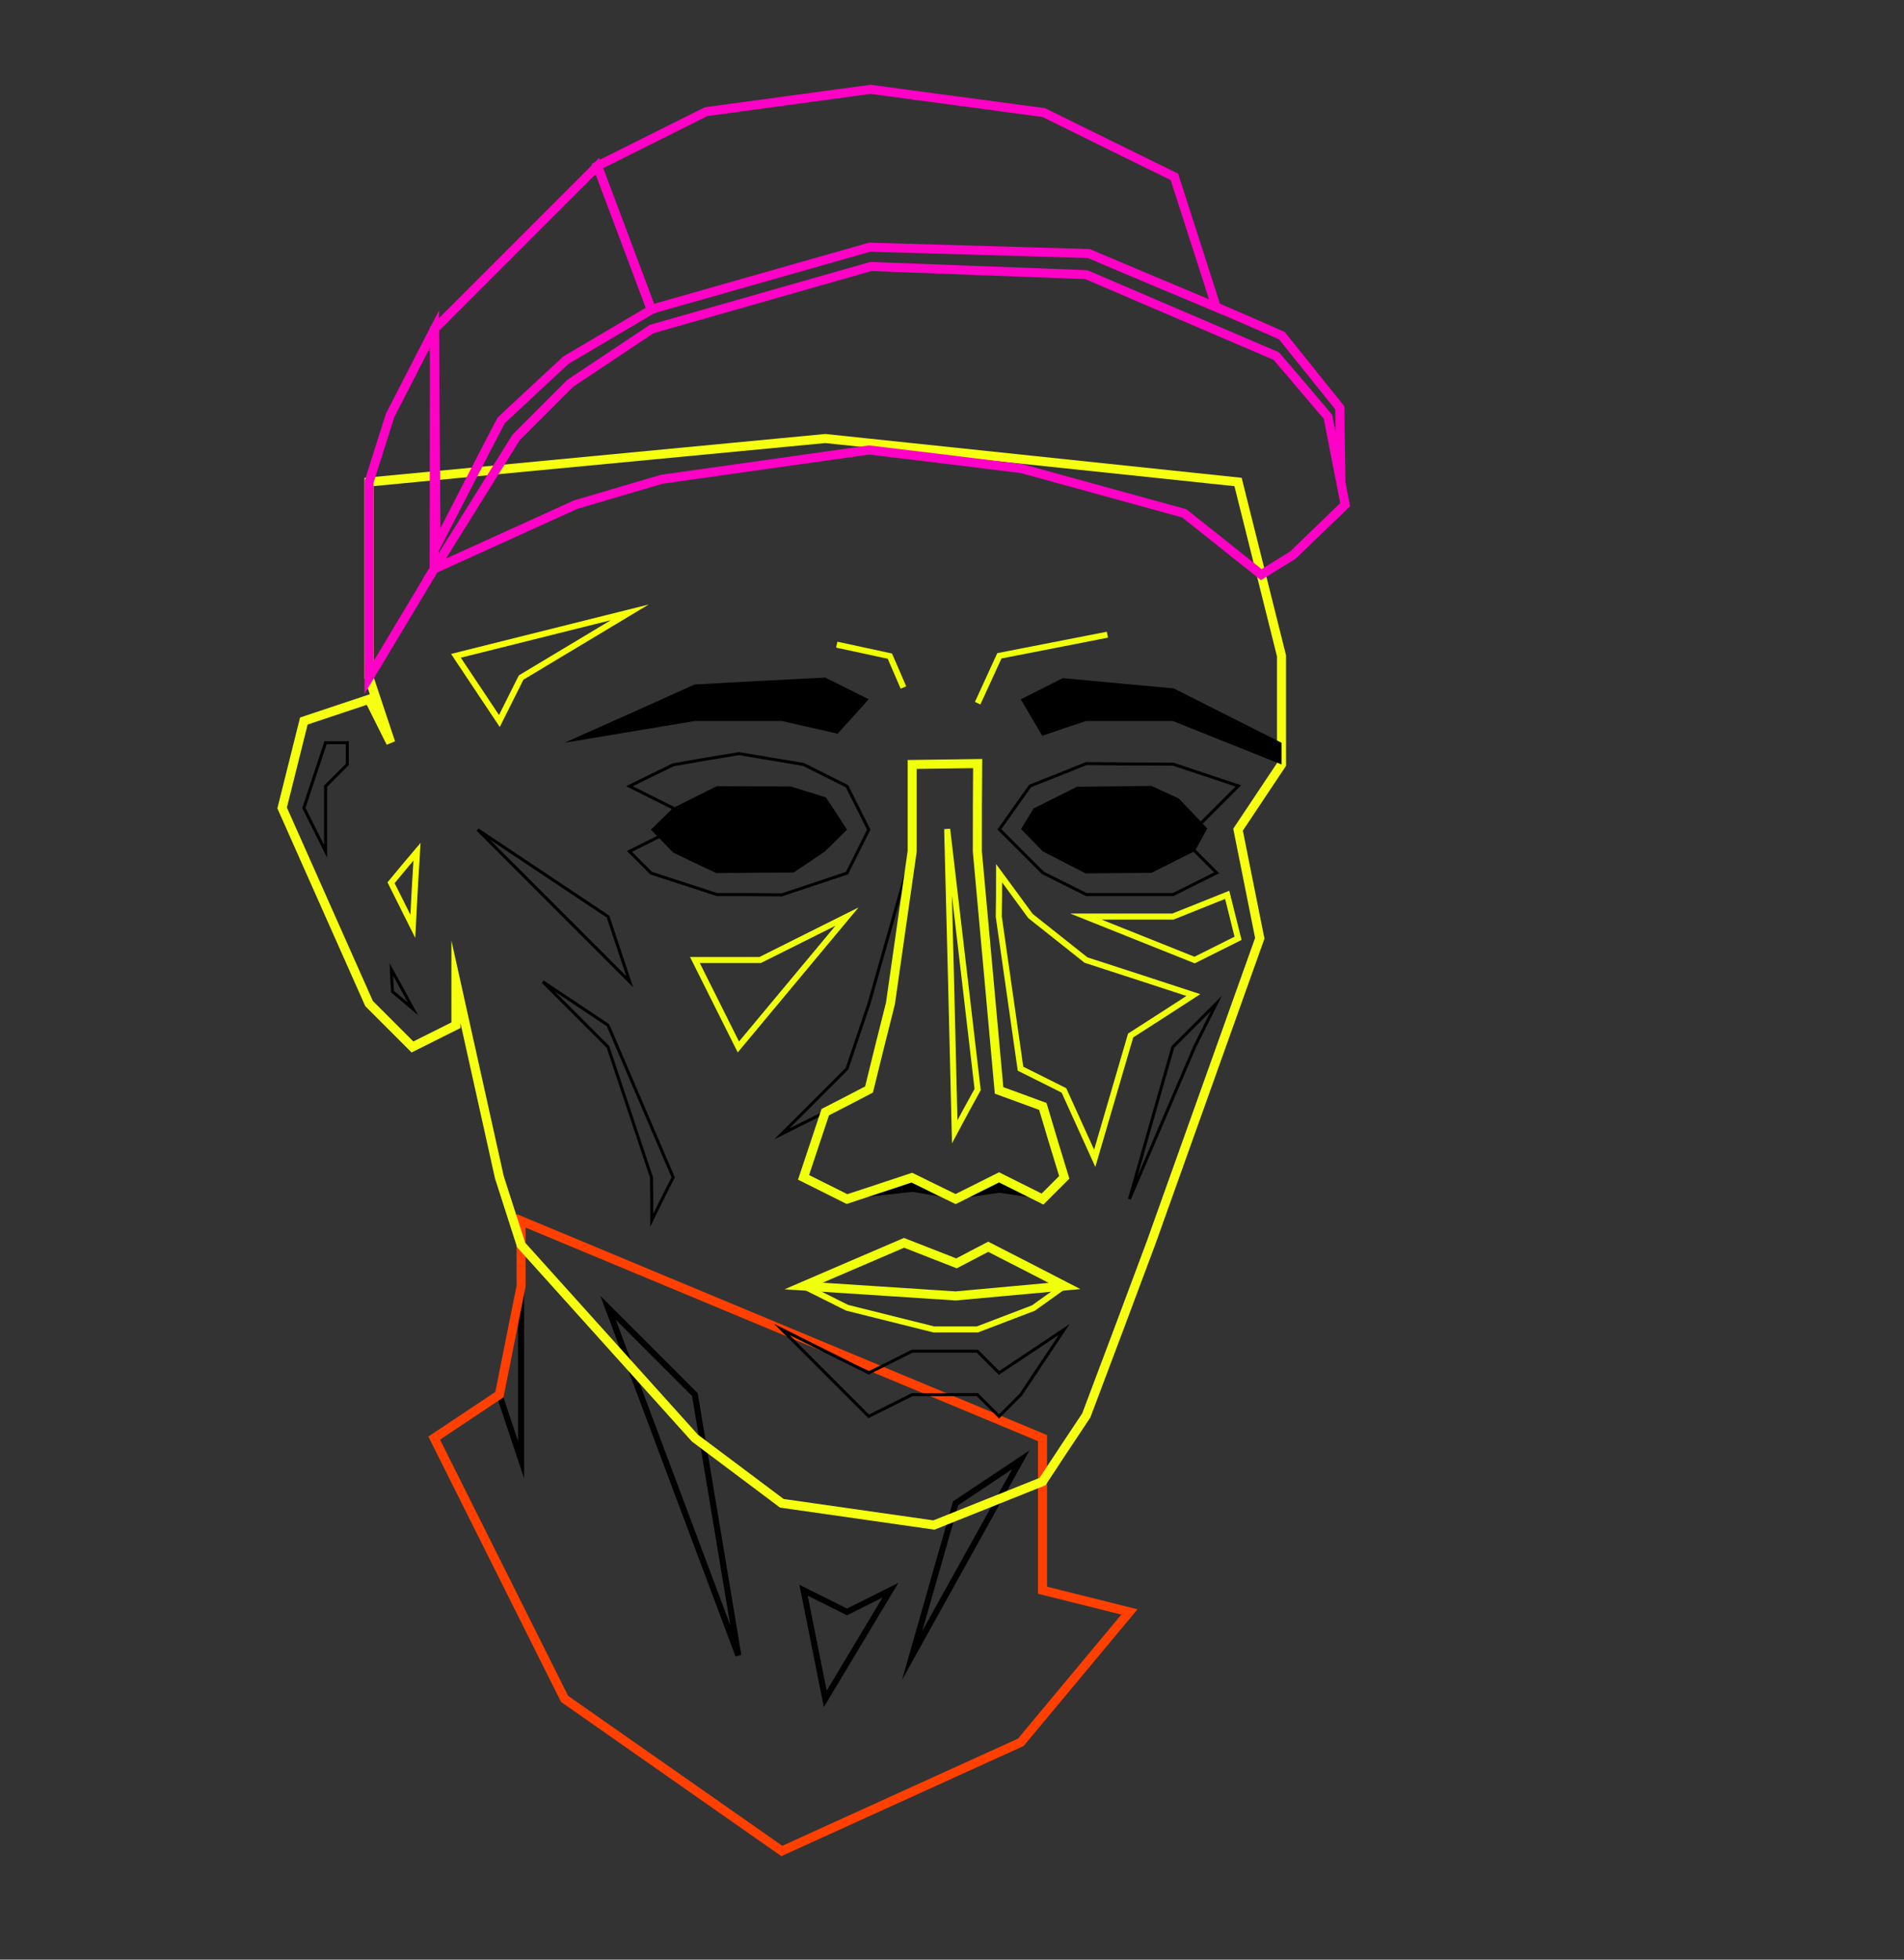 <?xml version="1.0" encoding="utf-8"?>
<!-- Generator: Adobe Illustrator 21.1.0, SVG Export Plug-In . SVG Version: 6.00 Build 0)  -->
<svg version="1.1" id="Layer_1" xmlns="http://www.w3.org/2000/svg" xmlns:xlink="http://www.w3.org/1999/xlink" x="0px" y="0px"
	 viewBox="0 0 631 649.3" style="enable-background:new 0 0 631 649.3;" xml:space="preserve">
<rect x="0" y="0" width="631" height="649.3" fill="#333333" stroke="none"/>
<style type="text/css">
	.st0{fill:none;stroke:#000000;stroke-width:2;stroke-miterlimit:10;}
	.st1{fill:none;stroke:#FF4000;stroke-width:3;stroke-miterlimit:10;}
	.st2{fill:none;stroke:#F6FF11;stroke-width:3;stroke-miterlimit:10;}
	.st3{fill:none;stroke:#F0FF0B;stroke-width:3;stroke-miterlimit:10;}
	.st4{fill:none;stroke:#F0FF0B;stroke-width:2;stroke-miterlimit:10;}
	.st5{fill:none;stroke:#000000;stroke-miterlimit:10;}
	.st6{fill:none;stroke:#F6FF05;stroke-width:2;stroke-miterlimit:10;}
	.st7{fill:none;stroke:#EFFF00;stroke-width:2;stroke-miterlimit:10;}
	.st8{fill:none;stroke:#FF00C7;stroke-width:3;stroke-miterlimit:10;}
	.st9{fill:#FFFFFF;stroke:#000000;stroke-miterlimit:10;}
	.st10{fill:none;stroke:#FF00C7;stroke-width:6;stroke-miterlimit:10;}
	.st11{stroke:#F0FF0B;stroke-miterlimit:10;}
	.st12{fill:none;stroke:#000000;stroke-width:3;stroke-miterlimit:10;}
	.st13{fill:none;}
</style>
<g id="Layer_2">
	<path class="st0" d="M172.7,483.7c0-19.2,0-38.4,0-57.6c-2.4,12-4.8,24-7.2,36C167.9,469.3,170.3,476.5,172.7,483.7z"/>
	<path class="st1" d="M143.9,476.5c14.4,28.8,28.8,57.6,43.2,86.4c24,16.8,48,33.6,72,50.4c26.4-12,52.8-24,79.2-36
		c12-14.4,24-28.8,36-43.2c-9.6-2.4-19.2-4.8-28.8-7.2c0-16.8,0-33.6,0-50.4c-57.6-24-115.2-48-172.8-72c0,7.2,0,14.4,0,21.6
		c-2.4,12-4.8,24-7.2,36C158.3,466.9,151.1,471.7,143.9,476.5z"/>
	<path class="st0" d="M201.5,433.3c14.4,38.4,28.8,76.8,43.2,115.2c-4.8-28.8-9.6-57.6-14.4-86.4
		C220.7,452.5,211.1,442.9,201.5,433.3z"/>
	<path class="st0" d="M266.3,526.9c2.4,12,4.8,24,7.2,36c7.2-12,14.4-24,21.6-36c-4.8,2.4-9.6,4.8-14.4,7.2
		C275.9,531.7,271.1,529.3,266.3,526.9z"/>
	<path class="st0" d="M316.7,498.1c7.2-4.8,14.4-9.6,21.6-14.4c-12,21.6-24,43.2-36,64.8C307.1,531.7,311.9,514.9,316.7,498.1z"/>
</g>
<g id="Layer_3">
	<path class="st2" d="M151.1,325.3c4.8,21.6,9.6,43.2,14.4,64.8c2.4,7.5,4.8,14.9,7.2,22.4c19.2,21.3,38.4,42.7,57.6,64
		c9.6,7.2,19.2,14.4,28.8,21.6c16.8,2.4,33.6,4.8,50.4,7.2c12-4.8,24-9.6,36-14.4c4.8-7.3,9.6-14.6,14.5-21.9
		c7.2-19.1,14.4-38.2,21.5-57.3c12-33.6,24-67.2,36-100.8c-2.4-12-4.8-24-7.2-36c4.8-7.2,9.6-14.4,14.4-21.6c0-12,0-24,0-36
		c-4.8-19.2-9.6-38.4-14.4-57.6c-45.6-4.8-91.2-9.6-136.8-14.4c-50.4,4.8-100.8,9.6-151.2,14.4c0,21.6,0,43.2,0,64.8
		c2.4,7.2,4.8,14.4,7.2,21.6c-2.4-4.8-4.8-9.6-7.2-14.4c-7.2,2.4-14.4,4.8-21.6,7.2c-2.4,9.6-4.8,19.2-7.2,28.8
		c9.6,21.6,19.2,43.2,28.8,64.8c4.8,4.8,9.6,9.6,14.4,14.4c4.8-2.4,9.6-4.8,14.4-7.2C151.1,334.9,151.1,330.1,151.1,325.3z"/>
</g>
<g id="Layer_5">
	<path d="M280.7,397.3c7.2-2.4,14.4-4.7,21.5-7.1c4.8,2.4,9.6,4.7,14.5,7.1c-4.8-0.8-9.5-1.6-14.3-2.4
		C295.2,395.7,288,396.5,280.7,397.3z"/>
	<path class="st3" d="M266.3,426.1c11.1-4.8,22.2-9.5,33.3-14.3c5.8,2.3,11.6,4.5,17.4,6.8c3.5-1.8,7-3.7,10.5-5.5
		c8.4,4.3,16.8,8.6,25.3,13c-12,1.1-24.1,2.2-36.1,3.3C299.9,428.3,283.1,427.2,266.3,426.1z"/>
	<path class="st4" d="M266.3,426.1c4.8,2.4,9.6,4.8,14.4,7.2c9.6,2.4,19.2,4.8,28.8,7.2c4.8,0,9.6,0,14.4,0
		c6.2-2.4,12.4-4.7,18.6-7.1c3.4-2.4,6.8-4.9,10.2-7.3"/>
	<path class="st4" d="M410.3,310.9c-4.8,2.4-9.6,4.8-14.4,7.2c-12-4.8-24-9.6-36-14.4c9.6,0,19.2,0,28.8,0c6-2.4,12-4.8,18-7.2
		C407.9,301.3,409.1,306.1,410.3,310.9z"/>
	<g id="Left_Eye_1_">
		<path id="Left_Eye_Shadow" class="st5" d="M158.3,274.9c14.4,9.6,28.8,19.2,43.2,28.8c2.4,7.2,4.8,14.4,7.2,21.6
			C191.9,308.5,175.1,291.7,158.3,274.9z"/>
		<path id="Left_Eye_Shadow_P" class="st5" d="M259.1,296.5c7.2-2.4,14.4-4.8,21.6-7.2c2.4-4.8,4.8-9.6,7.2-14.4
			c-2.4-4.8-4.8-9.6-7.2-14.4c-4.8-2.4-9.6-4.8-14.4-7.2c-7.1-1.2-14.2-2.4-21.4-3.6c-7.3,1.2-14.5,2.4-21.8,3.7
			c-4.8,2.4-9.7,4.7-14.5,7.1c4.8,2.4,9.6,4.8,14.4,7.2c0,2.4,0,4.8,0,7.2c-4.8,2.4-9.6,4.8-14.4,7.2c2.4,2.4,4.8,4.8,7.2,7.2
			c7.3,2.4,14.5,4.7,21.8,7.1C244.9,296.4,252,296.4,259.1,296.5z"/>
		<path id="Left_Eye" d="M280.7,274.9c-2.3-3.6-4.6-7.1-7-10.7c-3.9-1.2-7.7-2.4-11.6-3.6c-8.2,0-16.4-0.1-24.6-0.1
			c-4.8,2.4-9.6,4.8-14.4,7.2c-2.5,2.4-4.9,4.8-7.4,7.2c2.5,2.5,5,5.1,7.4,7.6c4.8,2.3,9.6,4.6,14.3,6.8c8.5-0.1,17.1-0.2,25.6-0.2
			c3.5-2.3,6.9-4.6,10.4-7C275.9,279.7,278.3,277.3,280.7,274.9z"/>
	</g>
	<path id="Right_Eye_Shadow" class="st5" d="M360,253c-6.2,2.5-12.4,5-18.6,7.4c-3.4,4.8-6.8,9.6-10.2,14.4
		c4.8,4.8,9.6,9.6,14.4,14.4c4.8,2.4,9.6,4.8,14.4,7.2c9.6,0,19.2,0,28.8,0c4.8-2.4,9.6-4.8,14.4-7.2c-4.8-4.8-9.6-9.6-14.4-14.4
		c2.4,0,4.8,0,7.2,0c4.8-4.8,9.6-9.6,14.4-14.4c-7.2-2.4-14.4-4.8-21.6-7.2C379.2,253.2,369.6,253.1,360,253z"/>
	<path id="Right_Eye" d="M359.8,289.4c-4.7-2.4-9.5-4.9-14.2-7.3c-2.4-2.5-4.8-4.9-7.2-7.4c1.4-2.3,2.7-4.5,4.1-6.8
		c4.8-2.4,9.6-4.8,14.4-7.2c8.2-0.1,16.5-0.2,24.7-0.3c3,1.4,6.1,2.8,9.1,4.2c3.1,3.3,6.3,6.6,9.4,9.9c-1.4,2.5-2.7,5-4.1,7.5
		c-4.8,2.4-9.6,4.8-14.4,7.2C374.3,289.3,367,289.3,359.8,289.4z"/>
	<path id="Left_Nose_Shadow" class="st5" d="M302.3,282.1c-2.4,16.8-4.8,33.6-7.2,50.4c-2.4,9.6-4.8,19.2-7.2,28.8
		c-9.6,4.8-19.2,9.6-28.8,14.4c7.2-7.2,14.4-14.4,21.6-21.6c2.4-7.2,4.9-14.4,7.3-21.6C292.8,315.7,297.5,298.9,302.3,282.1z"/>
	<path class="st4" d="M331.1,289.3c3.5,4.7,6.9,9.5,10.4,14.2c6.1,4.9,12.3,9.7,18.4,14.6c11.9,3.9,23.8,7.7,35.6,11.6
		c-6.9,4.5-13.8,8.9-20.8,13.4c-4,13.6-7.9,27.1-11.9,40.7c-3.4-7.5-6.8-15-10.2-22.5c-4.8-2.4-9.6-4.8-14.4-7.2
		c-2.4-16.8-4.8-33.6-7.2-50.4C331.1,298.9,331.1,294.1,331.1,289.3z"/>
	<path d="M316.7,397.3c4.8-2.1,9.6-4.1,14.4-6.2c4.8,2.1,9.6,4.1,14.4,6.2c-4.8-0.7-9.6-1.4-14.3-2.1
		C326.4,395.9,321.5,396.6,316.7,397.3z"/>
	<path class="st3" d="M280.7,397.3c7.2-2.4,14.4-4.7,21.5-7.1c4.8,2.4,9.6,4.7,14.5,7.1c4.8-2.4,9.6-4.8,14.4-7.2
		c4.8,2.4,9.6,4.8,14.4,7.2c2.4-2.4,4.8-4.8,7.2-7.2c-2.4-7.8-4.8-15.7-7.1-23.5c-4.8-1.8-9.6-3.5-14.5-5.3
		c-2.4-26.4-4.8-52.8-7.2-79.2c0-9.7,0-19.4,0.1-29.1c-7.2,0.1-14.4,0.2-21.7,0.3c0,9.6,0,19.2,0,28.8c-2.4,16.8-4.8,33.6-7.2,50.4
		c-2.4,9.5-4.8,19-7.1,28.5c-4.8,2.5-9.6,5-14.5,7.5c-2.4,7.2-4.8,14.4-7.2,21.6C271.1,392.5,275.9,394.9,280.7,397.3z"/>
	<path class="st5" d="M352.7,440.5c-4.8,7.2-9.6,14.4-14.4,21.6c-2.4,2.4-4.8,4.8-7.2,7.2c-2.4-2.4-4.8-4.8-7.2-7.2
		c-7.2,0-14.4,0-21.6,0c-4.8,2.4-9.6,4.8-14.4,7.2c-9.6-9.6-19.2-19.2-28.8-28.8c9.6,4.8,19.2,9.6,28.8,14.4
		c4.8-2.4,9.6-4.8,14.4-7.2c7.2,0,14.4,0,21.6,0c2.4,2.4,4.8,4.8,7.2,7.2C338.3,450.1,345.5,445.3,352.7,440.5z"/>
	<path class="st5" d="M179.9,325.3c7.2,4.8,14.4,9.6,21.6,14.4c7.2,16.8,14.4,33.6,21.6,50.4c-2.4,4.7-4.8,9.5-7.1,14.2
		c0-4.7,0-9.5-0.1-14.2c-4.8-14.4-9.6-28.8-14.4-43.2C194.3,339.7,187.1,332.5,179.9,325.3z"/>
	<path class="st4" d="M280.7,303.7c-9.6,4.8-19.2,9.6-28.8,14.4c-7.2,0-14.4,0-21.6,0c4.8,9.6,9.6,19.2,14.4,28.8
		C256.7,332.5,268.7,318.1,280.7,303.7z"/>
	<path d="M187.1,246.1c14.4-6.4,28.7-12.8,43.1-19.3c14.4-0.8,28.9-1.6,43.3-2.3c4.8,2.4,9.6,4.8,14.4,7.2
		c-3.4,3.8-6.9,7.6-10.3,11.4c-6.2-1.4-12.3-2.8-18.5-4.2c-9.6,0-19.2,0-28.8,0C215.9,241.3,201.5,243.7,187.1,246.1z"/>
	<path d="M345.4,243.8c-2.4-4-4.7-8.1-7.1-12.1c4.6-2.3,9.3-4.7,13.9-7c12.3,1.1,24.6,2.3,36.8,3.4c11.9,6,23.8,12,35.7,18
		c0,2.4,0,4.8,0,7.2c-12-4.8-24-9.6-36-14.4c-9.6,0-19.2,0-28.8,0C355.1,240.5,350.3,242.1,345.4,243.8z"/>
	<path class="st4" d="M316.4,375c2.5-4.7,5-9.3,7.6-14c-3.4-28.8-6.7-57.5-10.1-86.3C314.8,308.2,315.6,341.6,316.4,375z"/>
	<path class="st4" d="M324,233c2.4-5.2,4.8-10.5,7.2-15.7c11.9-2.3,23.9-4.7,35.8-7"/>
	<path class="st6" d="M151.1,217.3c4.8,7.2,9.6,14.4,14.4,21.6c2.4-4.8,4.8-9.6,7.2-14.4c12-7.2,24-14.4,36-21.6
		C189.5,207.7,170.3,212.5,151.1,217.3z"/>
	<path class="st7" d="M299.4,227.8c-1.5-3.5-3-7-4.5-10.4c-5.9-1.3-11.7-2.5-17.6-3.8"/>
</g>
<g id="Layer_7">
	<path class="st8" d="M171,145c6-6,12-12,18-18c9-6,18-12,27-18c24.2-6.9,48.4-13.8,72.6-20.7c23.8,0.9,47.6,1.8,71.4,2.7
		c21,9,42,18,63,27c1.2,1.4,2.3,2.8,3.5,4.1c4.5,5.3,9.1,10.7,13.6,16c1.9,9.7,3.8,19.4,5.7,29.1c-5.8,5.6-11.6,11.2-17.4,16.8
		c-3.5,2.1-7,4.3-10.4,6.4c-8.5-6.8-17-13.5-25.5-20.3c-17.9-4.9-35.9-9.9-53.8-14.8c-16.9-2.1-33.8-4.2-50.7-6.2
		c-22.9,3.2-45.8,6.5-68.7,9.7c-9.5,2.8-19,5.6-28.5,8.4c-15.6,7.1-31.3,14.2-46.9,21.3C152.9,174,162,159.5,171,145z"/>
	<path class="st8" d="M144.5,181.1c-0.2-24-0.3-48.1-0.5-72.1c18-18,36-36,54-54c6,15.9,11.9,31.7,17.9,47.6
		c-9.4,5.6-18.9,11.1-28.3,16.7c-7.2,6.7-14.4,13.3-21.5,20C158.8,153.2,151.7,167.2,144.5,181.1z"/>
	<path class="st8" d="M198,55c12-6,24-12,36-18c18.2-2.5,36.3-4.9,54.5-7.4c19.1,2.6,38.3,5.1,57.4,7.7
		c14.4,7.1,28.8,14.2,43.3,21.3c4.6,14.4,9.3,28.8,13.9,43.2C389,95.9,374.9,90,360.8,84c-24.2-0.7-48.4-1.4-72.6-2.1
		c-24.1,6.9-48.3,13.7-72.4,20.6C209.9,86.7,204,70.9,198,55z"/>
	<path class="st8" d="M144,109c-4.9,9.5-9.8,19.1-14.7,28.6c-2.3,7.4-4.7,14.7-7,22.1c0,21.6,0,43.2,0,64.8c7.2-12,14.4-24,21.6-36
		C143.9,162,144,135.5,144,109z"/>
</g>
<path d="M560,255.2"/>
<path class="st5" d="M529.2,393.1"/>
<path class="st5" d="M418.8,440"/>
<path class="st0" d="M438.6,452.6"/>
<path class="st9" d="M476.4,274"/>
<path class="st10" d="M198,55"/>
<path class="st11" d="M324,397"/>
<path class="st4" d="M333,397"/>
<line class="st5" x1="387" y1="289" x2="387" y2="289"/>
<path class="st1" d="M162,460"/>
<path class="st12" d="M207,460"/>
<path class="st5" d="M388.7,346.9c4.8-4.8,9.6-9.6,14.4-14.4c-2.4,4.8-4.8,9.6-7.2,14.4c-7.2,16.8-14.4,33.6-21.6,50.4
	C379.1,380.5,383.9,363.7,388.7,346.9z"/>
<path class="st3" d="M316.7,433.3"/>
<path class="st3" d="M410.3,476.5"/>
<path class="st3" d="M316.7,433.3"/>
<path class="st6" d="M138.2,282.2c-2.9,3.4-5.8,6.9-8.6,10.3c2.4,4.8,4.8,9.6,7.2,14.4C137.2,298.6,137.7,290.4,138.2,282.2z"/>
<path class="st5" d="M115.1,253.3c-2.4,2.4-4.8,4.8-7.2,7.2c0,7.2,0,14.4,0,21.6c-2.4-4.8-4.8-9.6-7.2-14.4
	c2.4-7.2,4.8-14.4,7.2-21.6c2.4,0,4.8,0,7.2,0C115.1,248.5,115.1,250.9,115.1,253.3z"/>
<path class="st5" d="M129.7,321.2c0.1,2.5,0.2,5,0.4,7.4c2.2,1.9,4.5,3.7,6.7,5.6C134.4,329.8,132.1,325.5,129.7,321.2z"/>
<path class="st5" d="M467.9,426.1"/>
<line class="st13" x1="295.1" y1="390.1" x2="295.1" y2="390.1"/>
<path class="st8" d="M444.4,159.6c-0.1-8.2-0.3-16.3-0.4-24.5c-6.4-8-12.8-15.9-19.2-23.9c-7.5-3.3-15-6.6-22.5-9.8"/>
</svg>
